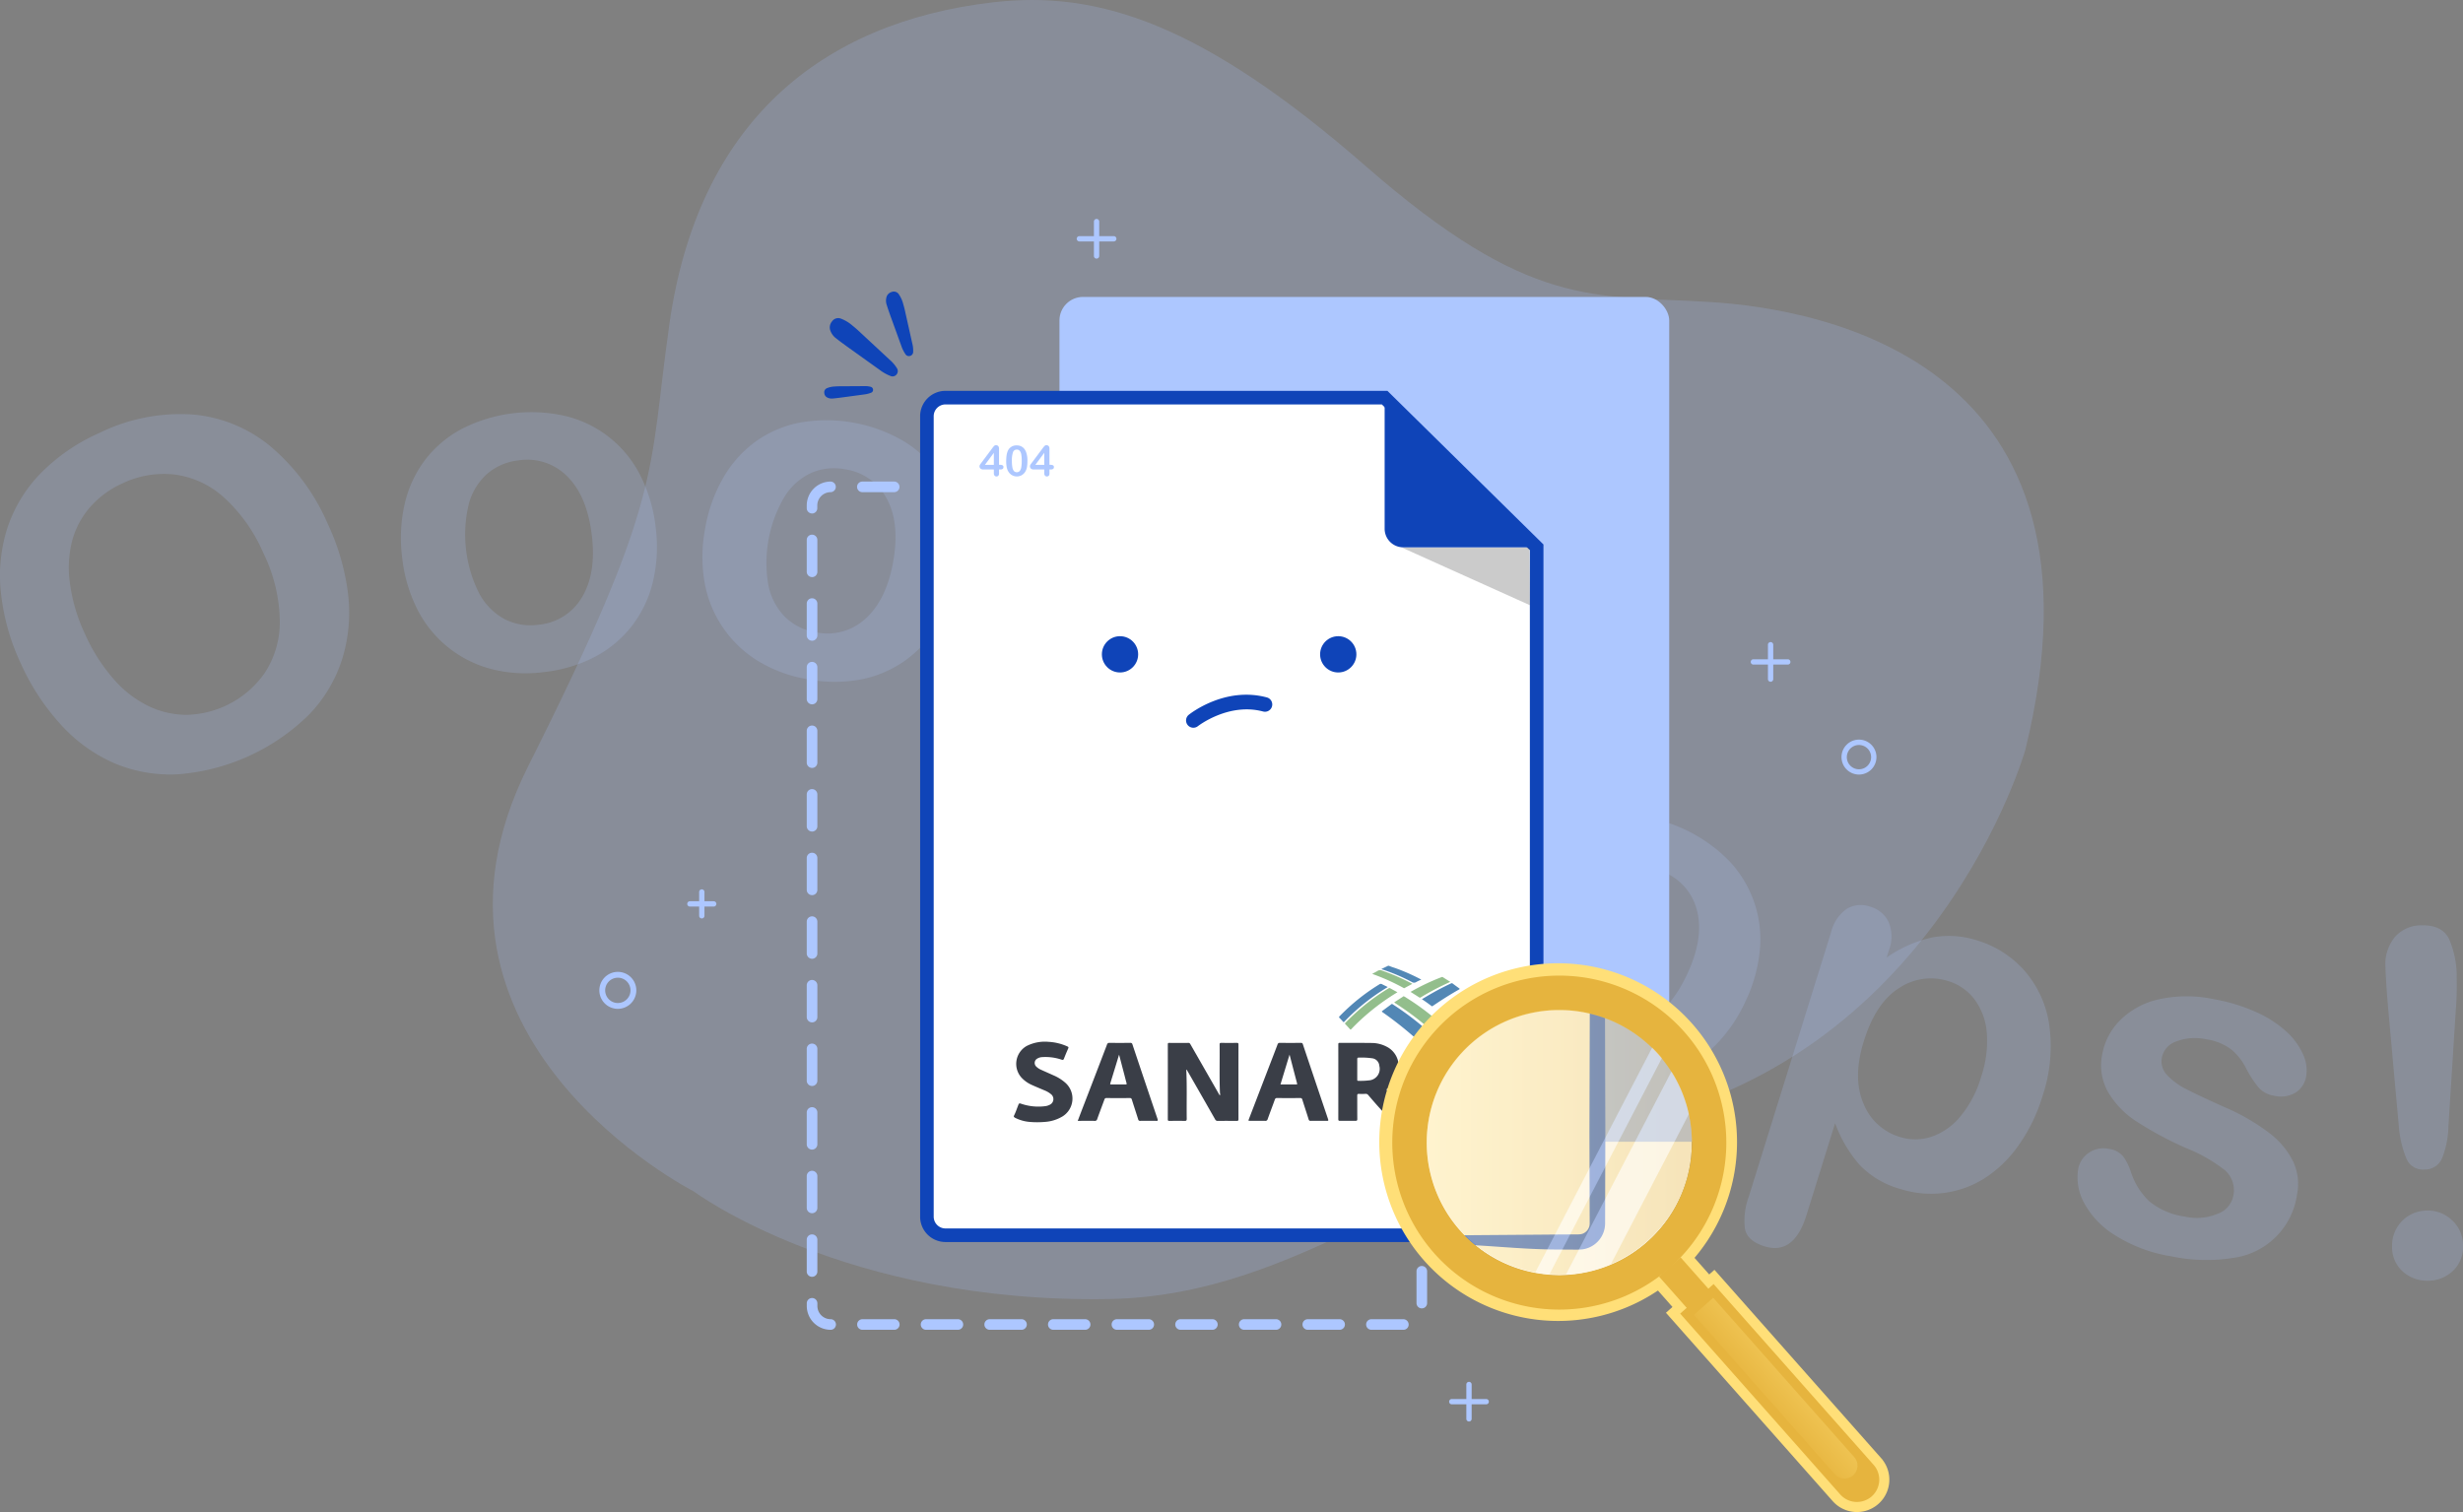 <svg xmlns="http://www.w3.org/2000/svg" xmlns:xlink="http://www.w3.org/1999/xlink" width="366.458" height="225.041" viewBox="0 0 366.458 225.041"><rect x="0" y="0" width="366.458" height="225.041" fill="#808080" stroke="none"/><defs><style>.a,.b{fill:#adc7ff;}.a,.c{opacity:0.2;}.d,.r{fill:#fff;}.e{fill:#0f44b8;}.f{fill:#333;opacity:0.25;}.g{fill:#5288b6;}.h{fill:#5287b5;}.i{fill:#93be8c;}.j{fill:#3a3e47;}.k{fill:#4277eb;}.l{fill:#ffdf78;}.m,.o{fill:#e6b43e;}.m{stroke:#ffdf78;stroke-miterlimit:10;stroke-width:1.5px;}.n{opacity:0.4;fill:url(#a);}.p,.q,.r{opacity:0.6;}.q{fill:url(#b);}</style><linearGradient id="a" x1="1.309" y1="0.582" x2="-0.423" y2="0.399" gradientUnits="objectBoundingBox"><stop offset="0" stop-color="#ffdf78"/><stop offset="1" stop-color="#e6b43e"/></linearGradient><linearGradient id="b" x1="0" y1="0.5" x2="1" y2="0.5" xlink:href="#a"/></defs><g transform="translate(-728.248 -27.517)"><path class="a" d="M1017.978,72.445c-17.187-1.037-26.579,1.114-50.956-20.156s-39.87-26.239-55.485-24.43c-25.674,2.976-43.917,17.932-48.172,47.866-3.213,22.6-.731,25.406-21.016,65.817s24.627,63.264,24.627,63.264,22.357,16.729,61.846,16.023c28.575-.511,47.762-20.688,75.75-25.95,47.2-8.873,60.534-55.773,60.534-55.773C1079.206,81.5,1035.164,73.483,1017.978,72.445Z" transform="translate(-35.517 0)"/><path class="b" d="M995.207,260.123h-4.765a.789.789,0,0,1,0-1.578h4.733a.8.8,0,0,1,.805.789A.775.775,0,0,1,995.207,260.123Zm-9.5,0h-4.732a.789.789,0,0,1,0-1.578h4.732a.789.789,0,1,1,0,1.578Zm-9.466,0H971.51a.789.789,0,0,1,0-1.578h4.733a.789.789,0,0,1,0,1.578Zm-9.466,0h-4.732a.789.789,0,1,1,0-1.578h4.732a.789.789,0,1,1,0,1.578Zm-9.466,0h-4.733a.789.789,0,1,1,0-1.578h4.733a.789.789,0,1,1,0,1.578Zm-9.466,0h-4.733a.789.789,0,0,1,0-1.578h4.733a.789.789,0,0,1,0,1.578Zm-9.466,0h-4.733a.789.789,0,1,1,0-1.578h4.733a.789.789,0,0,1,0,1.578Zm-9.466,0h-4.733a.789.789,0,0,1,0-1.578h4.733a.789.789,0,0,1,0,1.578Zm-9.465,0h-4.733a.789.789,0,0,1,0-1.578h4.733a.789.789,0,1,1,0,1.578Zm-9.466,0h0a3.557,3.557,0,0,1-3.552-3.553v-.387a.789.789,0,0,1,1.578,0v.387a1.977,1.977,0,0,0,1.974,1.975.789.789,0,1,1,0,1.578Zm87.956-3.185a.789.789,0,0,1-.789-.789v-4.733a.789.789,0,0,1,1.578,0v4.733A.788.788,0,0,1,997.938,256.938Zm-90.722-4.7a.789.789,0,0,1-.789-.789v-4.733a.789.789,0,0,1,1.578,0v4.733A.789.789,0,0,1,907.217,252.239Zm90.722-4.766a.789.789,0,0,1-.789-.789v-4.733a.789.789,0,0,1,1.578,0v4.733A.788.788,0,0,1,997.938,247.472Zm-90.722-4.7a.789.789,0,0,1-.789-.789v-4.733a.789.789,0,0,1,1.578,0v4.733A.789.789,0,0,1,907.217,242.773Zm90.722-4.766a.789.789,0,0,1-.789-.789v-4.733a.789.789,0,0,1,1.578,0v4.733A.788.788,0,0,1,997.938,238.007Zm-90.722-4.7a.789.789,0,0,1-.789-.789v-4.733a.789.789,0,0,1,1.578,0v4.733A.789.789,0,0,1,907.217,233.307Zm90.722-4.766a.789.789,0,0,1-.789-.789v-4.733a.789.789,0,0,1,1.578,0v4.733A.788.788,0,0,1,997.938,228.541Zm-90.722-4.7a.789.789,0,0,1-.789-.789V218.32a.789.789,0,0,1,1.578,0v4.733A.789.789,0,0,1,907.217,223.841Zm90.722-4.766a.789.789,0,0,1-.789-.789v-4.733a.789.789,0,1,1,1.578,0v4.733A.788.788,0,0,1,997.938,219.075Zm-90.722-4.7a.789.789,0,0,1-.789-.789v-4.733a.789.789,0,0,1,1.578,0v4.733A.789.789,0,0,1,907.217,214.376Zm90.722-4.767a.789.789,0,0,1-.789-.789v-4.733a.789.789,0,1,1,1.578,0v4.733A.788.788,0,0,1,997.938,209.609Zm-90.722-4.7a.789.789,0,0,1-.789-.789v-4.733a.789.789,0,0,1,1.578,0v4.733A.789.789,0,0,1,907.217,204.91Zm90.722-4.767a.789.789,0,0,1-.789-.789v-4.733a.789.789,0,0,1,1.578,0v4.733A.788.788,0,0,1,997.938,200.143Zm-90.722-4.7a.789.789,0,0,1-.789-.789v-4.733a.789.789,0,0,1,1.578,0v4.733A.789.789,0,0,1,907.217,195.444Zm90.722-4.767a.789.789,0,0,1-.789-.789v-4.733a.789.789,0,0,1,1.578,0v4.733A.788.788,0,0,1,997.938,190.677Zm-90.722-4.7a.789.789,0,0,1-.789-.789v-4.733a.789.789,0,0,1,1.578,0v4.733A.789.789,0,0,1,907.217,185.978Zm90.722-4.766a.789.789,0,0,1-.789-.789V175.69a.789.789,0,0,1,1.578,0v4.733A.788.788,0,0,1,997.938,181.212Zm-90.722-4.7a.789.789,0,0,1-.789-.789V170.99a.789.789,0,0,1,1.578,0v4.733A.789.789,0,0,1,907.217,176.512Zm90.722-4.766a.789.789,0,0,1-.789-.789v-4.733a.789.789,0,0,1,1.578,0v4.733A.788.788,0,0,1,997.938,171.746Zm-90.722-4.7a.789.789,0,0,1-.789-.789v-4.733a.789.789,0,0,1,1.578,0v4.733A.789.789,0,0,1,907.217,167.047Zm90.722-4.766a.789.789,0,0,1-.789-.789v-4.733a.789.789,0,0,1,1.578,0v4.733A.788.788,0,0,1,997.938,162.28Zm-90.722-4.7a.789.789,0,0,1-.789-.789v-4.733a.789.789,0,0,1,1.578,0v4.733A.789.789,0,0,1,907.217,157.581Zm90.722-4.766a.789.789,0,0,1-.789-.789v-4.733a.789.789,0,0,1,1.578,0v4.733A.788.788,0,0,1,997.938,152.815Zm-90.722-4.7a.789.789,0,0,1-.789-.789v-4.733a.789.789,0,0,1,1.578,0v4.733A.789.789,0,0,1,907.217,148.115Zm90.722-4.766a.789.789,0,0,1-.789-.789v-4.733a.789.789,0,0,1,1.578,0v4.733A.788.788,0,0,1,997.938,143.349Zm-90.722-4.7a.789.789,0,0,1-.789-.789v-.406a3.561,3.561,0,0,1,3.532-3.553h0a.789.789,0,0,1,0,1.578,1.981,1.981,0,0,0-1.964,1.975v.406A.789.789,0,0,1,907.217,138.649Zm87.94-3.17h-4.733a.789.789,0,0,1,0-1.578h4.733a.789.789,0,1,1,0,1.578Zm-9.466,0h-4.732a.789.789,0,1,1,0-1.578h4.732a.789.789,0,1,1,0,1.578Zm-9.466,0h-4.733a.789.789,0,0,1,0-1.578h4.733a.789.789,0,1,1,0,1.578Zm-9.466,0h-4.733a.789.789,0,0,1,0-1.578h4.733a.789.789,0,1,1,0,1.578Zm-9.466,0h-4.733a.789.789,0,0,1,0-1.578h4.733a.789.789,0,0,1,0,1.578Zm-9.465,0h-4.733a.789.789,0,0,1,0-1.578h4.733a.789.789,0,0,1,0,1.578Zm-9.466,0h-4.733a.789.789,0,1,1,0-1.578h4.733a.789.789,0,0,1,0,1.578Zm-9.466,0h-4.733a.789.789,0,1,1,0-1.578H928.9a.789.789,0,0,1,0,1.578Zm-9.466,0H914.7a.789.789,0,0,1,0-1.578h4.733a.789.789,0,1,1,0,1.578Z" transform="translate(-58.144 -34.715)"/><g class="c" transform="translate(728.248 88.837)"><path class="b" d="M743.012,121.793a27.353,27.353,0,0,1,13.781-2.769,20.949,20.949,0,0,1,11.693,4.744,31.326,31.326,0,0,1,8.506,11.494,34.23,34.23,0,0,1,3.043,10.483,23.372,23.372,0,0,1-.869,9.665,21.076,21.076,0,0,1-4.9,8.249,31.136,31.136,0,0,1-19.551,8.917,21.347,21.347,0,0,1-9.49-1.661,23.361,23.361,0,0,1-7.909-5.712,34.3,34.3,0,0,1-5.952-9.072,33.131,33.131,0,0,1-2.978-10.551,23.232,23.232,0,0,1,.964-9.67,21.232,21.232,0,0,1,4.9-8.076A28.2,28.2,0,0,1,743.012,121.793ZM767.4,139.586a24.031,24.031,0,0,0-5.718-8.1,13.571,13.571,0,0,0-7.318-3.5,14.263,14.263,0,0,0-7.916,1.308,14.009,14.009,0,0,0-4.735,3.461,12.627,12.627,0,0,0-2.707,4.992,16.26,16.26,0,0,0-.348,6.445,25.83,25.83,0,0,0,2.258,7.557,26.446,26.446,0,0,0,4.294,6.717,16.173,16.173,0,0,0,5.268,4.023,13.052,13.052,0,0,0,5.642,1.236,14.573,14.573,0,0,0,11.495-6.2,13.769,13.769,0,0,0,2.262-7.805A23.78,23.78,0,0,0,767.4,139.586Z" transform="translate(-728.248 -118.672)"/><path class="b" d="M854.7,135.707a22.546,22.546,0,0,1-.383,7.964,17.375,17.375,0,0,1-3.081,6.6,16.962,16.962,0,0,1-5.5,4.652,21.27,21.27,0,0,1-7.642,2.305,20.645,20.645,0,0,1-7.9-.461,17.2,17.2,0,0,1-10.974-8.908,22.468,22.468,0,0,1-2.234-7.633,22.748,22.748,0,0,1,.375-8.034,17.25,17.25,0,0,1,3.05-6.559,16.793,16.793,0,0,1,5.5-4.618,22.753,22.753,0,0,1,15.545-1.845,16.91,16.91,0,0,1,11.007,8.887A22.651,22.651,0,0,1,854.7,135.707Zm-9.506,1.139q-.694-5.793-3.63-8.715a8.343,8.343,0,0,0-7.239-2.405,8.551,8.551,0,0,0-4.72,2.026,9.193,9.193,0,0,0-2.752,4.641,19.428,19.428,0,0,0,1.546,13.046,9.358,9.358,0,0,0,3.736,3.864,8.438,8.438,0,0,0,5.121.882,8.324,8.324,0,0,0,6.463-4.065Q845.884,142.571,845.2,136.846Z" transform="translate(-757.146 -118.539)"/><path class="b" d="M921.161,143.205a22.562,22.562,0,0,1-2.72,7.495,17.36,17.36,0,0,1-4.893,5.393,16.966,16.966,0,0,1-6.625,2.821,21.262,21.262,0,0,1-7.982-.056,20.674,20.674,0,0,1-7.414-2.776,17.2,17.2,0,0,1-7.851-11.754,22.489,22.489,0,0,1,.121-7.952,22.745,22.745,0,0,1,2.732-7.564,17.256,17.256,0,0,1,4.852-5.365A16.788,16.788,0,0,1,898,120.662a22.752,22.752,0,0,1,15.4,2.831,16.9,16.9,0,0,1,7.889,11.743A22.629,22.629,0,0,1,921.161,143.205Zm-9.417-1.721q1.048-5.741-.894-9.4a8.339,8.339,0,0,0-6.2-4.438,8.551,8.551,0,0,0-5.107.54,9.186,9.186,0,0,0-4,3.62,19.422,19.422,0,0,0-2.379,12.921,9.362,9.362,0,0,0,2.427,4.795,8.427,8.427,0,0,0,4.631,2.356,8.322,8.322,0,0,0,7.375-1.973Q910.707,147.155,911.744,141.484Z" transform="translate(-778.871 -119.117)"/><path class="b" d="M982.111,170.105a22.562,22.562,0,0,1-4.712,6.431,17.378,17.378,0,0,1-6.209,3.8,16.968,16.968,0,0,1-7.15.85,21.241,21.241,0,0,1-7.646-2.293,20.642,20.642,0,0,1-6.337-4.743,17.2,17.2,0,0,1-4.24-13.484,22.49,22.49,0,0,1,2.348-7.6,22.743,22.743,0,0,1,4.744-6.494,17.251,17.251,0,0,1,6.162-3.789,16.8,16.8,0,0,1,7.135-.817,22.738,22.738,0,0,1,13.983,7.036,16.9,16.9,0,0,1,4.278,13.484A22.609,22.609,0,0,1,982.111,170.105Zm-8.558-4.294q2.618-5.215,1.78-9.272a8.341,8.341,0,0,0-4.711-6,8.544,8.544,0,0,0-5.054-.914,9.183,9.183,0,0,0-4.854,2.352,19.412,19.412,0,0,0-5.908,11.735A9.364,9.364,0,0,0,955.79,169a8.441,8.441,0,0,0,3.784,3.56,8.325,8.325,0,0,0,7.634.175Q970.968,170.964,973.553,165.811Z" transform="translate(-799.207 -126.159)"/><path class="b" d="M1037.016,204.817a22.549,22.549,0,0,1-5.3,5.958,17.371,17.371,0,0,1-6.541,3.2,16.969,16.969,0,0,1-7.2.17,21.267,21.267,0,0,1-7.395-3,20.641,20.641,0,0,1-5.862-5.321A17.2,17.2,0,0,1,1001.774,192a22.482,22.482,0,0,1,3.053-7.343,22.785,22.785,0,0,1,5.336-6.018,17.27,17.27,0,0,1,6.492-3.19,16.793,16.793,0,0,1,7.18-.141,22.755,22.755,0,0,1,13.257,8.324,16.913,16.913,0,0,1,2.986,13.828A22.617,22.617,0,0,1,1037.016,204.817Zm-8.114-5.082q3.1-4.944,2.647-9.062a8.345,8.345,0,0,0-4.124-6.417,8.546,8.546,0,0,0-4.944-1.386,9.188,9.188,0,0,0-5.057,1.884,19.425,19.425,0,0,0-6.989,11.125,9.362,9.362,0,0,0,.482,5.352,8.44,8.44,0,0,0,3.431,3.9,8.323,8.323,0,0,0,7.583.894Q1025.842,204.622,1028.9,199.735Z" transform="translate(-817.379 -136.959)"/><path class="b" d="M1095.976,235.373a22.508,22.508,0,0,1-4.54,6.554,17.363,17.363,0,0,1-6.1,3.969,16.954,16.954,0,0,1-7.125,1.038,21.236,21.236,0,0,1-7.7-2.088,20.637,20.637,0,0,1-6.462-4.574,17.194,17.194,0,0,1-4.595-13.366,22.462,22.462,0,0,1,2.144-7.658,22.748,22.748,0,0,1,4.57-6.618,17.257,17.257,0,0,1,6.059-3.95,16.791,16.791,0,0,1,7.111-1.008,22.743,22.743,0,0,1,14.165,6.661,16.914,16.914,0,0,1,4.635,13.366A22.623,22.623,0,0,1,1095.976,235.373Zm-8.668-4.065q2.478-5.283,1.533-9.316a8.346,8.346,0,0,0-4.869-5.872,8.549,8.549,0,0,0-5.076-.779,9.186,9.186,0,0,0-4.791,2.482,19.414,19.414,0,0,0-5.594,11.887,9.357,9.357,0,0,0,1.125,5.255,8.44,8.44,0,0,0,3.878,3.459,8.324,8.324,0,0,0,7.635-.029Q1084.86,236.527,1087.307,231.308Z" transform="translate(-836.303 -147.611)"/><path class="b" d="M1135.009,234.147l-.343,1.1a18.845,18.845,0,0,1,6.787-2.993,13.69,13.69,0,0,1,6.734.467,15.22,15.22,0,0,1,7.066,4.578,15.658,15.658,0,0,1,3.616,8.077,23.2,23.2,0,0,1-1.022,10.514,25.218,25.218,0,0,1-3.588,7.355,18.162,18.162,0,0,1-5.09,4.894,14.871,14.871,0,0,1-6.03,2.148,15.108,15.108,0,0,1-6.455-.6,13.3,13.3,0,0,1-6.068-3.608,19.616,19.616,0,0,1-3.622-6.177l-4.257,13.679q-1.87,6.005-6.239,4.646-2.571-.8-2.921-2.611a10.239,10.239,0,0,1,.573-4.78l12.23-39.3a6,6,0,0,1,2.344-3.533,4.11,4.11,0,0,1,3.5-.319,4.29,4.29,0,0,1,2.742,2.3A5.637,5.637,0,0,1,1135.009,234.147Zm13.728,18.8a16.485,16.485,0,0,0,.824-6.533,9.513,9.513,0,0,0-1.816-4.92,7.657,7.657,0,0,0-3.89-2.729,8.491,8.491,0,0,0-7.281.992q-3.509,2.165-5.306,7.937-1.691,5.438-.062,9.257a8.415,8.415,0,0,0,5.433,5,7.66,7.66,0,0,0,4.614-.01,9.494,9.494,0,0,0,4.332-2.988A16.426,16.426,0,0,0,1148.737,252.947Z" transform="translate(-853.958 -154.076)"/><path class="b" d="M1219.738,277.054a11.063,11.063,0,0,1-9.472,9.465,25.458,25.458,0,0,1-9.25-.23,22.289,22.289,0,0,1-8.374-3.141,12.822,12.822,0,0,1-4.614-4.848,7.914,7.914,0,0,1-.859-4.972,3.666,3.666,0,0,1,1.587-2.444,3.834,3.834,0,0,1,2.986-.586,3.3,3.3,0,0,1,2.135,1.139,8.027,8.027,0,0,1,1.139,2.306,10.45,10.45,0,0,0,2.763,4.382,10.586,10.586,0,0,0,5.253,2.247,8.047,8.047,0,0,0,4.853-.4,3.587,3.587,0,0,0,2.334-2.536,3.972,3.972,0,0,0-1.208-3.954,23.546,23.546,0,0,0-5.769-3.3,51.916,51.916,0,0,1-7.42-3.979,13.185,13.185,0,0,1-4.219-4.384,8.12,8.12,0,0,1-.84-5.662,9.548,9.548,0,0,1,2.666-5.016,11.732,11.732,0,0,1,5.7-3.087,19.317,19.317,0,0,1,8.2-.036,26.514,26.514,0,0,1,6.407,1.962,16.65,16.65,0,0,1,4.471,2.92,10.185,10.185,0,0,1,2.436,3.363,5.6,5.6,0,0,1,.456,3.21,3.553,3.553,0,0,1-1.57,2.447,4.362,4.362,0,0,1-3.266.464,3.832,3.832,0,0,1-2.3-1.277,16.454,16.454,0,0,1-1.864-2.9,8.63,8.63,0,0,0-2.1-2.662,8.03,8.03,0,0,0-3.765-1.547,7.8,7.8,0,0,0-4.426.3,3.21,3.21,0,0,0-2.181,2.388,2.969,2.969,0,0,0,.791,2.65,10.42,10.42,0,0,0,3.045,2.178q1.98,1.005,5.494,2.576a31.389,31.389,0,0,1,6.663,3.857,12.062,12.062,0,0,1,3.549,4.26A7.867,7.867,0,0,1,1219.738,277.054Z" transform="translate(-877.969 -160.652)"/><path class="b" d="M1257.086,261.913l-1.514-16.706q-.431-4.882-.48-7.014a6.36,6.36,0,0,1,1.412-4.559,5.22,5.22,0,0,1,3.961-1.72q3-.071,4.067,1.984a14.068,14.068,0,0,1,1.154,5.967,45.708,45.708,0,0,1-.133,4.686l-1.094,17.257a13.491,13.491,0,0,1-.936,4.741,2.745,2.745,0,0,1-2.616,1.705,2.643,2.643,0,0,1-2.658-1.528A15.834,15.834,0,0,1,1257.086,261.913Zm4.422,22.894a5.5,5.5,0,0,1-3.753-1.292,4.837,4.837,0,0,1-1.68-3.822,5.189,5.189,0,0,1,5.116-5.329,5.178,5.178,0,0,1,3.792,1.43,4.967,4.967,0,0,1,1.642,3.649,4.878,4.878,0,0,1-1.481,3.88A5.352,5.352,0,0,1,1261.508,284.807Z" transform="translate(-900.168 -155.535)"/></g><rect class="b" width="90.722" height="124.644" rx="3.503" transform="translate(885.88 71.703)"/><g transform="translate(865.148 85.681)"><path class="d" d="M1001.063,115.355H935.724a2.764,2.764,0,0,0-2.764,2.764V237.236A2.764,2.764,0,0,0,935.724,240h85.194a2.763,2.763,0,0,0,2.763-2.763V137.628Z" transform="translate(-931.949 -114.344)"/><path class="e" d="M1020.429,240.52H935.234a3.778,3.778,0,0,1-3.774-3.775V117.63a3.778,3.778,0,0,1,3.774-3.775h65.754l23.215,22.861V236.745A3.778,3.778,0,0,1,1020.429,240.52ZM935.234,115.876a1.755,1.755,0,0,0-1.753,1.754V236.745a1.755,1.755,0,0,0,1.753,1.754h85.195a1.755,1.755,0,0,0,1.753-1.754V137.562l-22.022-21.686Z" transform="translate(-931.46 -113.855)"/><g transform="translate(69.113 1.011)"><path class="f" d="M1056.864,157.029l-19.126-8.612H1056.8Z" transform="translate(-1035.254 -126.144)"/><path class="e" d="M1056.67,137.628h-19.854a2.764,2.764,0,0,1-2.764-2.763v-19.51" transform="translate(-1034.051 -115.355)"/></g></g><path class="b" d="M1137.554,196.1a2.6,2.6,0,1,1,2.6-2.6A2.6,2.6,0,0,1,1137.554,196.1Zm0-4.4a1.807,1.807,0,1,0,1.806,1.807A1.809,1.809,0,0,0,1137.554,191.7Z" transform="translate(-132.718 -53.318)"/><g transform="translate(943.859 233.151)"><path class="b" d="M1052.491,338.664a.394.394,0,0,1-.395-.394v-5.117a.394.394,0,1,1,.789,0v5.117A.394.394,0,0,1,1052.491,338.664Z" transform="translate(-1049.537 -332.758)"/><path class="b" d="M1053.811,337.345h-5.118a.394.394,0,1,1,0-.789h5.118a.394.394,0,0,1,0,.789Z" transform="translate(-1048.298 -333.997)"/></g><g transform="translate(988.729 123.067)"><path class="b" d="M1119.1,175.257a.394.394,0,0,1-.395-.395v-5.117a.394.394,0,1,1,.789,0v5.117A.394.394,0,0,1,1119.1,175.257Z" transform="translate(-1116.143 -169.35)"/><path class="b" d="M1120.415,173.937H1115.3a.394.394,0,1,1,0-.789h5.117a.394.394,0,1,1,0,.789Z" transform="translate(-1114.903 -170.589)"/></g><g transform="translate(888.449 60.097)"><path class="b" d="M970.242,81.785a.394.394,0,0,1-.395-.394V76.273a.394.394,0,1,1,.789,0v5.118A.394.394,0,0,1,970.242,81.785Z" transform="translate(-967.289 -75.878)"/><path class="b" d="M971.561,80.466h-5.118a.394.394,0,0,1,0-.789h5.118a.394.394,0,0,1,0,.789Z" transform="translate(-966.049 -77.118)"/></g><g transform="translate(830.501 159.865)"><path class="b" d="M883.055,228.3a.394.394,0,0,1-.395-.394v-3.542a.394.394,0,0,1,.789,0v3.542A.394.394,0,0,1,883.055,228.3Z" transform="translate(-880.889 -223.973)"/><path class="b" d="M883.967,227.39h-3.542a.394.394,0,1,1,0-.789h3.542a.394.394,0,0,1,0,.789Z" transform="translate(-880.031 -224.831)"/></g><path class="b" d="M863.368,247.7a2.75,2.75,0,1,1,2.75-2.749A2.753,2.753,0,0,1,863.368,247.7Zm0-4.632a1.883,1.883,0,1,0,1.883,1.883A1.885,1.885,0,0,0,863.368,243.066Z" transform="translate(-43.195 -70.055)"/><g transform="translate(850.89 70.914)"><path class="e" d="M919.084,105.6l-4.663-3.337q-1.361-.977-1.929-1.434a2.466,2.466,0,0,1-.936-1.306,1.369,1.369,0,0,1,.28-1.235,1.114,1.114,0,0,1,1.27-.446,5.677,5.677,0,0,1,1.778,1.058q.615.494,1.206,1.057l4.327,4.023a5.425,5.425,0,0,1,1.071,1.243.782.782,0,0,1-.034.94.753.753,0,0,1-.891.241A6.347,6.347,0,0,1,919.084,105.6Z" transform="translate(-910.693 -93.845)"/><path class="e" d="M926.222,100.058l-1.555-4.291q-.452-1.255-.619-1.811a1.964,1.964,0,0,1-.026-1.279,1.094,1.094,0,0,1,.74-.684.887.887,0,0,1,1.034.28,4.507,4.507,0,0,1,.69,1.5q.181.6.315,1.237l1.025,4.59a4.306,4.306,0,0,1,.142,1.3.623.623,0,0,1-.447.6.6.6,0,0,1-.693-.244A5.056,5.056,0,0,1,926.222,100.058Z" transform="translate(-914.745 -91.935)"/><path class="e" d="M916.323,114.04l-3.325.449q-.972.129-1.4.163a1.44,1.44,0,0,1-.923-.181.8.8,0,0,1-.377-.639.653.653,0,0,1,.362-.7,3.322,3.322,0,0,1,1.182-.263q.461-.036.938-.033l3.457-.022a3.178,3.178,0,0,1,.955.1.458.458,0,0,1,.362.415.44.44,0,0,1-.283.46A3.719,3.719,0,0,1,916.323,114.04Z" transform="translate(-910.297 -98.749)"/></g><g transform="translate(892.191 122.191)"><circle class="e" cx="2.699" cy="2.699" r="2.699" transform="translate(32.469)"/><circle class="e" cx="2.699" cy="2.699" r="2.699"/><path class="e" d="M1002.871,181.887a1.078,1.078,0,0,0-.659-.506c-6.24-1.674-11.409,2.417-11.627,2.592a1.085,1.085,0,0,0,1.357,1.693c.046-.036,4.585-3.562,9.708-2.189a1.085,1.085,0,0,0,1.221-1.59Z" transform="translate(-977.666 -172.27)"/></g><g transform="translate(873.985 93.771)"><path class="b" d="M946.711,130.048v-.573h-1.547a.636.636,0,0,1-.439-.132.461.461,0,0,1-.147-.361.356.356,0,0,1,.022-.119.662.662,0,0,1,.065-.126c.029-.044.059-.087.09-.128l.114-.151,1.634-2.185a2.5,2.5,0,0,1,.263-.313.349.349,0,0,1,.248-.1q.468,0,.468.536v2.385h.133a.939.939,0,0,1,.381.065.277.277,0,0,1,.143.284.3.3,0,0,1-.117.26.615.615,0,0,1-.352.082h-.188v.573a.51.51,0,0,1-.1.353.361.361,0,0,1-.28.115.355.355,0,0,1-.279-.119A.5.5,0,0,1,946.711,130.048Zm-1.325-1.263h1.325v-1.791Z" transform="translate(-944.578 -125.863)"/><path class="b" d="M953.626,128.236a5.365,5.365,0,0,1-.061.869,2.018,2.018,0,0,1-.228.66,1.519,1.519,0,0,1-.542.561,1.475,1.475,0,0,1-1.579-.068,1.616,1.616,0,0,1-.559-.734,2.731,2.731,0,0,1-.141-.565,4.727,4.727,0,0,1-.045-.67,6.418,6.418,0,0,1,.049-.838,2.765,2.765,0,0,1,.154-.641,1.378,1.378,0,0,1,1.356-.909,1.544,1.544,0,0,1,.576.1,1.325,1.325,0,0,1,.455.3,1.731,1.731,0,0,1,.331.492A3.521,3.521,0,0,1,953.626,128.236Zm-.844-.061a5.07,5.07,0,0,0-.068-.923,1.129,1.129,0,0,0-.228-.542.559.559,0,0,0-.444-.184.569.569,0,0,0-.565.41,3.732,3.732,0,0,0-.159,1.263,5.376,5.376,0,0,0,.068.949,1.187,1.187,0,0,0,.228.559.595.595,0,0,0,.878-.007,1.224,1.224,0,0,0,.225-.564A5.734,5.734,0,0,0,952.781,128.174Z" transform="translate(-946.501 -125.875)"/><path class="b" d="M957.845,130.048v-.573H956.3a.639.639,0,0,1-.439-.132.463.463,0,0,1-.146-.361.34.34,0,0,1,.022-.119.656.656,0,0,1,.065-.126c.029-.044.059-.087.09-.128l.114-.151,1.634-2.185a2.434,2.434,0,0,1,.263-.313.348.348,0,0,1,.248-.1q.468,0,.468.536v2.385h.133a.94.94,0,0,1,.381.065.277.277,0,0,1,.143.284.3.3,0,0,1-.117.26.616.616,0,0,1-.352.082h-.188v.573a.511.511,0,0,1-.1.353.362.362,0,0,1-.281.115.357.357,0,0,1-.279-.119A.508.508,0,0,1,957.845,130.048Zm-1.325-1.263h1.325v-1.791Z" transform="translate(-948.211 -125.863)"/></g><g transform="translate(879.091 171.233)"><path class="g" d="M1034.445,240.848a9.109,9.109,0,0,0,.906.327,29.634,29.634,0,0,1,3.746,1.637c.054.028.106.059.184.1a7.527,7.527,0,0,0-.764.362.58.58,0,0,1-.651-.009,27.69,27.69,0,0,0-4.342-1.851.38.38,0,0,1-.178-.081l1-.486Z" transform="translate(-978.651 -240.848)"/><path class="h" d="M1034.945,249.259l.1.065a43.569,43.569,0,0,1,6.464,5.1c.289.28.569.567.858.846.082.077.084.13,0,.214-.41.418-.814.841-1.217,1.267-.067.069-.105.1-.193.012a53.562,53.562,0,0,0-7.375-6.227c-.188-.135-.19-.136,0-.275q.624-.464,1.252-.924C1034.871,249.308,1034.908,249.284,1034.945,249.259Z" transform="translate(-978.683 -243.593)"/><path class="i" d="M1037.592,247.571l.106.063a36.3,36.3,0,0,1,4.9,3.578q1.094.949,2.109,1.983c.088.088.1.137.007.234-.332.331-.654.672-.972,1.016-.085.092-.13.073-.208-.007a40.918,40.918,0,0,0-6.689-5.487c-.19-.127-.381-.253-.573-.376-.074-.046-.116-.077-.012-.145.423-.27.842-.546,1.262-.82C1037.544,247.594,1037.569,247.583,1037.592,247.571Z" transform="translate(-979.58 -243.042)"/><path class="i" d="M1033.1,246.395l-.372.232a33.71,33.71,0,0,0-5.174,3.952q-.679.634-1.32,1.306c-.082.085-.128.088-.208,0q-.325-.371-.668-.726c-.077-.082-.083-.127,0-.212a32.54,32.54,0,0,1,2.534-2.358,31.388,31.388,0,0,1,3.875-2.765.232.232,0,0,1,.27-.007C1032.38,246.009,1032.728,246.2,1033.1,246.395Z" transform="translate(-976.024 -242.456)"/><path class="h" d="M1031.214,245.31c-.034.061-.09.077-.137.106a30.611,30.611,0,0,0-6.286,5.037c-.1.1-.145.116-.24,0a7,7,0,0,0-.5-.54c-.092-.091-.089-.143,0-.237a30.918,30.918,0,0,1,2.79-2.548,29.941,29.941,0,0,1,3.128-2.2.358.358,0,0,1,.42-.025C1030.658,245.047,1030.939,245.173,1031.214,245.31Z" transform="translate(-975.596 -242.151)"/><path class="h" d="M1042.273,247.088c.437-.26.836-.5,1.24-.734q1.512-.875,3.095-1.615a.213.213,0,0,1,.255.02c.311.235.627.463.944.692.1.071.131.111,0,.188-1.335.754-2.626,1.577-3.895,2.44-.066.044-.119.09-.205.023-.435-.34-.888-.656-1.343-.965A.844.844,0,0,0,1042.273,247.088Z" transform="translate(-981.564 -242.107)"/><path class="i" d="M1045.683,244.047c-.412.193-.785.367-1.155.546q-1.653.8-3.226,1.758a.2.2,0,0,1-.255,0c-.414-.27-.834-.53-1.276-.81.234-.131.45-.253.668-.372a32.306,32.306,0,0,1,3.938-1.819c.056-.022.11-.055.173-.014C1044.917,243.566,1045.284,243.8,1045.683,244.047Z" transform="translate(-980.747 -241.652)"/><path class="i" d="M1037.291,243.859c-.4.218-.79.424-1.176.635-.071.038-.116-.016-.167-.042a31.4,31.4,0,0,0-4.081-1.873l-.5-.188s0-.009-.017-.039c.245-.131.5-.249.737-.4a.742.742,0,0,1,.728-.056,32.1,32.1,0,0,1,4.3,1.866C1037.171,243.79,1037.223,243.821,1037.291,243.859Z" transform="translate(-977.999 -241.167)"/><path class="j" d="M954.46,269.561a5.822,5.822,0,0,1-2.072-.586.71.71,0,0,1-.231-.175v-.116c.276-.54.46-1.116.681-1.675.08-.2.154-.234.36-.164a7.921,7.921,0,0,0,3.669.372,1.9,1.9,0,0,0,.585-.181.93.93,0,0,0,.217-1.611,3.59,3.59,0,0,0-.987-.567c-.628-.27-1.261-.527-1.882-.811a4.667,4.667,0,0,1-1.516-1.087,3.058,3.058,0,0,1,.779-4.691,5.961,5.961,0,0,1,3.267-.618,7.779,7.779,0,0,1,2.8.685c.17.077.187.14.116.3-.219.5-.432,1-.628,1.514-.075.193-.164.21-.35.154a7.45,7.45,0,0,0-2.916-.379,1.54,1.54,0,0,0-.744.24.738.738,0,0,0-.116,1.164,2.381,2.381,0,0,0,.73.484c.6.275,1.213.539,1.817.814a6.524,6.524,0,0,1,1.826,1.152,3.131,3.131,0,0,1-.466,4.971,5.828,5.828,0,0,1-2.575.811A13.216,13.216,0,0,1,954.46,269.561Z" transform="translate(-952.157 -246.327)"/><path class="j" d="M993.923,265.346c-.1-2.406-.021-4.814-.051-7.22,0-.2.06-.246.25-.243.773.01,1.547.011,2.32,0,.2,0,.235.071.235.251q-.007,5.55,0,11.1c0,.2-.05.263-.257.261q-1.409-.017-2.819,0a.406.406,0,0,1-.407-.249q-2.016-3.54-4.045-7.073c-.059-.1-.119-.2-.185-.314-.089.073-.046.166-.043.24.106,2.355.023,4.716.058,7.074,0,.261-.064.328-.323.322-.753-.018-1.506-.011-2.26,0-.177,0-.234-.049-.232-.232q.007-5.578,0-11.157c0-.162.041-.22.211-.219.949.007,1.9.011,2.848,0,.2,0,.249.109.322.235l4.253,7.427.059.1c.03-.018.048.108.072.014A.524.524,0,0,0,993.923,265.346Z" transform="translate(-963.254 -246.406)"/><path class="j" d="M1034.155,269.7c.13-.611.327-1.2.512-1.8.077-.252.057-.362-.226-.437a4.466,4.466,0,0,1-2.08-1.149c-.441-.444-.853-.916-1.286-1.369-.108-.112-.085-.158.038-.235a3.485,3.485,0,0,0,1.686-3.494,3.264,3.264,0,0,0-1.8-2.771,4.843,4.843,0,0,0-2.2-.546c-1.583-.022-3.17-.009-4.755-.02-.187,0-.225.059-.225.234q.007,5.563,0,11.125c0,.222.083.251.273.249.753-.009,1.506-.012,2.26,0,.225,0,.3-.051.293-.287-.013-1.154,0-2.309-.011-3.463,0-.2.05-.273.259-.262a8.141,8.141,0,0,0,.968-.005.46.46,0,0,1,.421.193c.593.69,1.182,1.383,1.8,2.053a5.7,5.7,0,0,0,3.4,1.921A3.827,3.827,0,0,0,1034.155,269.7Zm-5.783-6.234a10.486,10.486,0,0,1-1.58.067c-.172,0-.154-.1-.154-.207V261.8c0-.489.006-.978,0-1.467,0-.179.027-.263.235-.255a11.124,11.124,0,0,1,1.987.1,1.209,1.209,0,0,1,1.062,1.123A1.72,1.72,0,0,1,1028.372,263.467Z" transform="translate(-975.542 -246.407)"/><path class="j" d="M978.146,269.216q-1.877-5.546-3.735-11.1a.285.285,0,0,0-.331-.232c-1.027.009-2.055.011-3.083,0a.336.336,0,0,0-.375.265q-1.8,4.717-3.623,9.429c-.24.626-.477,1.252-.728,1.912.858,0,1.679-.007,2.5,0a.344.344,0,0,0,.4-.27c.342-.965.712-1.922,1.062-2.885a.3.3,0,0,1,.333-.24q1.717.014,3.436,0a.284.284,0,0,1,.323.242c.309.978.631,1.95.938,2.927a.27.27,0,0,0,.309.226c.793-.01,1.585-.013,2.378,0C978.185,269.5,978.223,269.445,978.146,269.216Zm-4.749-5.147c-.713-.006-1.427,0-2.14,0-.113,0-.19,0-.142-.158.432-1.4.86-2.807,1.308-4.274l.786,3c.108.415.21.832.326,1.244.04.143.013.187-.139.186Z" transform="translate(-956.763 -246.408)"/><path class="j" d="M1015.824,269.231q-1.88-5.56-3.745-11.127a.269.269,0,0,0-.309-.22c-1.037.007-2.075.01-3.112,0a.315.315,0,0,0-.354.249c-.414,1.106-.843,2.206-1.267,3.308l-2.973,7.735c-.12.311-.119.311.195.312.734,0,1.467-.007,2.2,0a.33.33,0,0,0,.379-.257c.344-.965.711-1.922,1.06-2.886a.317.317,0,0,1,.355-.253q1.7.019,3.406,0a.3.3,0,0,1,.342.259c.3.968.628,1.931.927,2.9a.28.28,0,0,0,.329.237c.391-.013.783,0,1.174,0s.8-.011,1.2,0C1015.863,269.5,1015.9,269.443,1015.824,269.231Zm-4.729-5.163c-.772,0-1.541,0-2.351,0l1.351-4.438c.383,1.47.744,2.866,1.112,4.26C1011.239,264,1011.252,264.069,1011.1,264.068Z" transform="translate(-969.071 -246.407)"/></g><g transform="translate(933.463 170.864)"><circle class="d" cx="19.722" cy="19.722" r="19.722" transform="translate(7.063 7.034)"/><path class="b" d="M1071.725,269.2H1094.8a23.366,23.366,0,0,0-6.508-16.4c-6.02-6.011-16.277-5.324-16.277-5.324Z" transform="translate(-1045.547 -242.633)"/><g transform="translate(4.961 4.738)"><path class="d" d="M1045.324,284.414h21.448V247.435s-24.845-2.753-26.477,20.412C1039.556,278.349,1045.324,284.414,1045.324,284.414Z" transform="translate(-1040.23 -247.333)"/><path class="k" d="M1047.3,284.414c5.664.063,10.379.726,16.043.776l2.688.017a10.954,10.954,0,0,0,1.523-.049,3.9,3.9,0,0,0,2.916-2.194,3.931,3.931,0,0,0,.3-.9,4.016,4.016,0,0,0,.061-.471c.01-.162.016-.324.014-.418l.007-2.689.028-10.754-.059-20.249-2.248-.149-.059,20.4.027,10.754.008,2.689c0,.13,0,.191-.007.253a1.847,1.847,0,0,1-.023.2,1.655,1.655,0,0,1-.121.371,1.588,1.588,0,0,1-.49.608c-.455.356-.825.346-1.876.337l-2.688.017c-5.847.053-11.213.078-17.06.145" transform="translate(-1042.205 -247.333)"/></g><path class="l" d="M1059.48,240.3a26.614,26.614,0,1,0,26.615,26.614A26.614,26.614,0,0,0,1059.48,240.3Zm0,49.256a22.642,22.642,0,1,1,22.643-22.642A22.642,22.642,0,0,1,1059.48,289.556Z" transform="translate(-1032.866 -240.3)"/><g transform="translate(1.935 1.837)"><path class="m" d="M1126.654,335.164l-24.337-27.5-.78.691-4.127-4.663-4.342,3.843,4.126,4.663-.971.86,24.337,27.5a4.069,4.069,0,0,0,6.094-5.393Z" transform="translate(-1054.446 -262.824)"/><path class="n" d="M0,0H3.846a0,0,0,0,1,0,0V31.657A1.923,1.923,0,0,1,1.923,33.58h0A1.923,1.923,0,0,1,0,31.657V0A0,0,0,0,1,0,0Z" transform="translate(44.869 50.49) rotate(-41.51)"/><path class="o" d="M1060.588,243.027a24.85,24.85,0,1,0,24.85,24.85A24.85,24.85,0,0,0,1060.588,243.027Zm0,44.572a19.722,19.722,0,1,1,19.722-19.722A19.722,19.722,0,0,1,1060.588,287.6Z" transform="translate(-1035.738 -243.027)"/><g class="p" transform="translate(5.128 5.055)"><circle class="q" cx="19.722" cy="19.722" r="19.722"/><path class="r" d="M1069.431,292.66l16.72-32.167a17,17,0,0,0-1.436-1.571l-17.4,33.468S1068.619,292.617,1069.431,292.66Z" transform="translate(-1051.171 -253.269)"/><path class="r" d="M1080.77,292.891l11.614-22.344a19.444,19.444,0,0,0-2.591-6.345l-15.7,30.21A18.844,18.844,0,0,0,1080.77,292.891Z" transform="translate(-1053.381 -254.992)"/></g></g></g></g></svg>